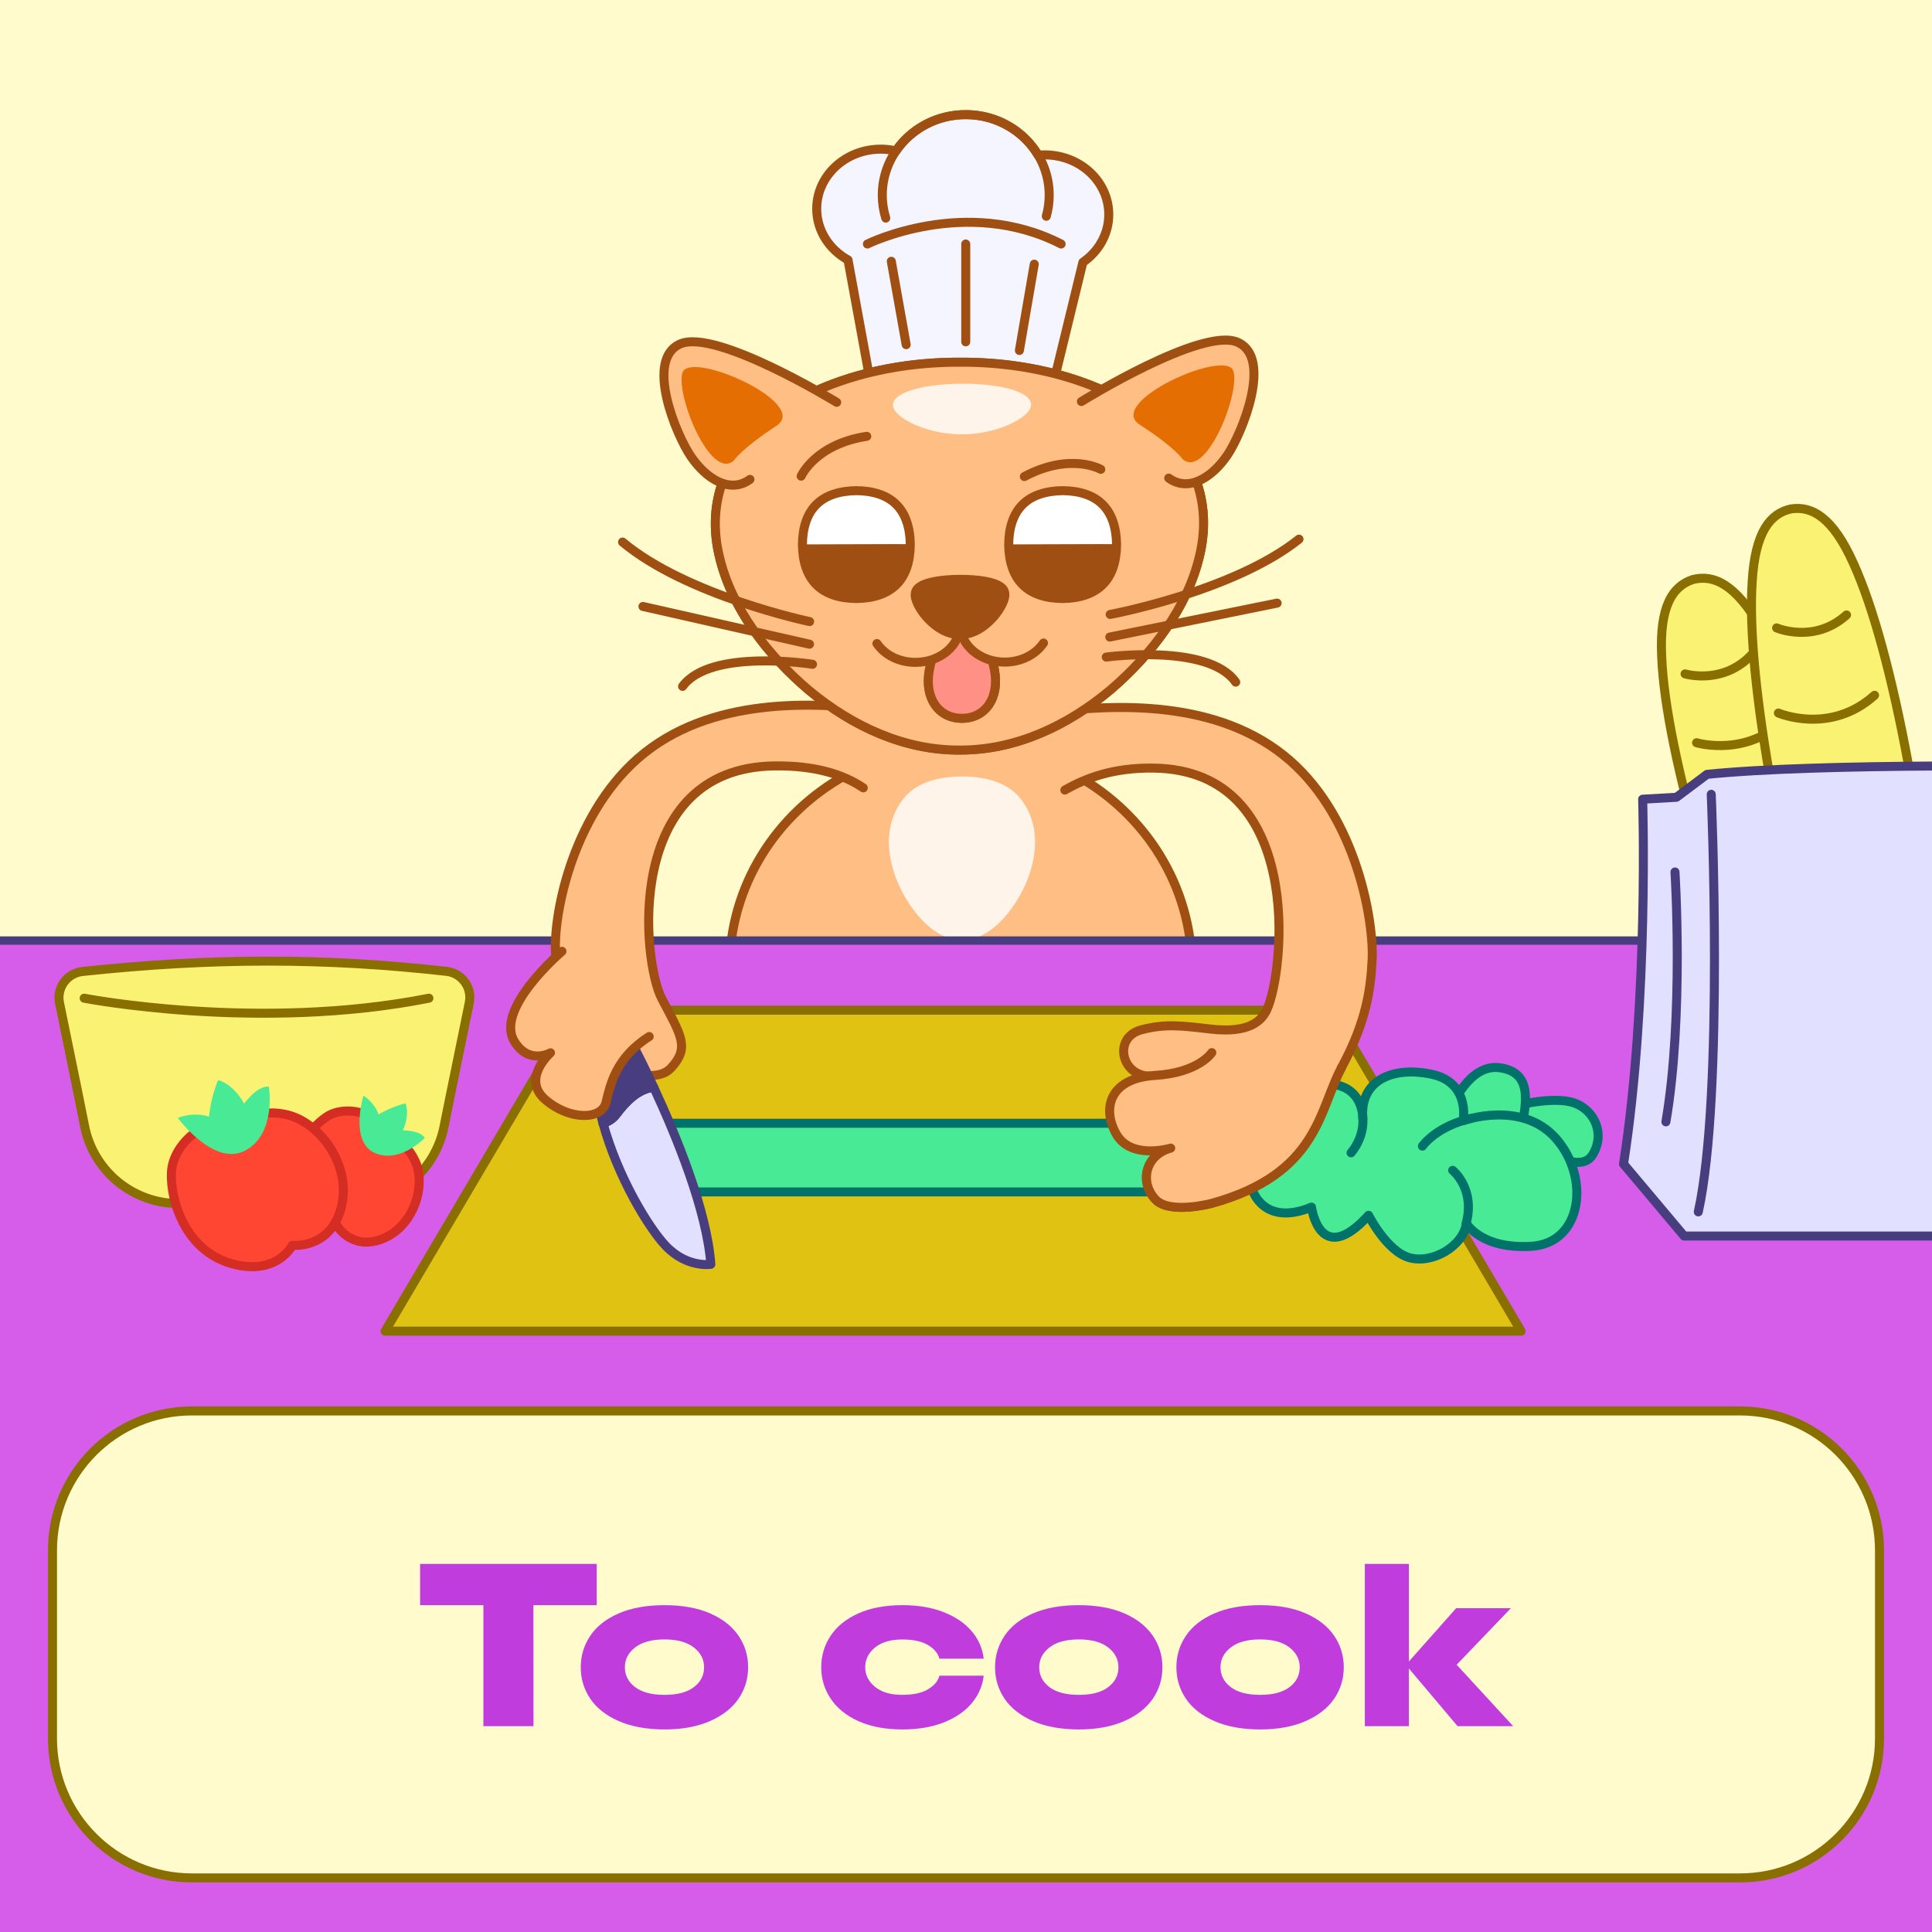<?xml version="1.0" encoding="utf-8"?>
<!-- Generator: Adobe Illustrator 22.0.0, SVG Export Plug-In . SVG Version: 6.00 Build 0)  -->
<svg version="1.1" id="Layer_1" xmlns="http://www.w3.org/2000/svg" xmlns:xlink="http://www.w3.org/1999/xlink" x="0px" y="0px"
	 viewBox="0 0 3000 3000" style="enable-background:new 0 0 3000 3000;" xml:space="preserve">
<style type="text/css">
	.st0{fill:#FFFBCC;}
	.st1{fill:#FFBE83;stroke:#A04F12;stroke-width:14;stroke-linecap:round;stroke-linejoin:round;stroke-miterlimit:10;}
	.st2{fill:#FFE5D4;fill-opacity:0;}
	.st3{fill:#FFF4E9;}
	.st4{fill:none;stroke:#483D7F;stroke-width:14;stroke-linejoin:round;stroke-miterlimit:10;}
	.st5{fill:none;stroke:#FFBE83;stroke-miterlimit:10;}
	.st6{fill:#D65DE9;}
	.st7{fill:#FFFBCC;stroke:#896F00;stroke-width:14;stroke-miterlimit:10;}
	.st8{fill:#C13CDD;}
	.st9{fill:none;stroke:#A04F12;stroke-width:14;stroke-linecap:round;stroke-linejoin:round;stroke-miterlimit:10;}
	.st10{fill:#E0C212;stroke:#896F00;stroke-width:14;stroke-linecap:round;stroke-linejoin:round;stroke-miterlimit:10;}
	.st11{fill:#49EA96;stroke:#00726A;stroke-width:14;stroke-linecap:round;stroke-linejoin:round;stroke-miterlimit:10;}
	.st12{fill:#E1E1FF;stroke:#483D7F;stroke-width:14;stroke-linecap:round;stroke-linejoin:round;stroke-miterlimit:10;}
	.st13{fill:#483D7F;stroke:#483D7F;stroke-width:14;stroke-linecap:round;stroke-linejoin:round;stroke-miterlimit:10;}
	.st14{fill:#F9F273;stroke:#896F00;stroke-width:14;stroke-linecap:round;stroke-linejoin:round;stroke-miterlimit:10;}
	.st15{fill:none;stroke:#896F00;stroke-width:14;stroke-linecap:round;stroke-linejoin:round;stroke-miterlimit:10;}
	.st16{fill:#FF4633;stroke:#D32D24;stroke-width:14;stroke-linecap:round;stroke-linejoin:round;stroke-miterlimit:10;}
	.st17{fill:#49EA96;}
	.st18{fill:#E1E1FF;stroke:#483D7F;stroke-width:14;stroke-linejoin:round;stroke-miterlimit:10;}
	.st19{fill:#F5F5FF;stroke:#A04F12;stroke-width:14;stroke-linecap:round;stroke-linejoin:round;stroke-miterlimit:10;}
	.st20{fill:#FFFFFF;stroke:#A04F12;stroke-miterlimit:10;}
	.st21{fill:#A04F12;stroke:#A04F12;stroke-miterlimit:10;}
	.st22{fill:#E56E03;}
	.st23{fill:#FF9085;stroke:#A04F12;stroke-width:14;stroke-linecap:round;stroke-linejoin:round;stroke-miterlimit:10;}
	.st24{fill:#A04F12;}
</style>
<rect class="st0" width="3000" height="3000"/>
<path class="st1" d="M1670.6,1203.8c-3.6-2-7.2-3.9-10.9-5.8c0,0-69.9-379.9-166.4-358.6c-0.5,0.1-1,0.2-1.5,0.3
	c-0.5-0.1-1-0.2-1.5-0.3c-96.5-21.3-166.4,358.6-166.4,358.6c-3.7,1.9-7.3,3.8-10.9,5.8c-107.7,59.7-180.3,172-180.3,300.7
	c0,191.2,160.1,346.2,357.6,346.2c0,0,0.5-2,1.5-5.7c0.9,3.8,1.5,5.7,1.5,5.7c197.5,0,357.6-155,357.6-346.2
	C1850.9,1375.8,1778.3,1263.4,1670.6,1203.8z"/>
<path class="st2" d="M1264.4,1479c-18.8,13.5-37.5,48.3-3.6,108.4s116.2,143.4,151.3,112C1461.5,1655.3,1328.5,1433,1264.4,1479z"/>
<g>
	<path class="st1" d="M1464.2,1743c-36.8,20.8-55.2,57.6-46.8,104.3c9,50.2,41.2,157.5,18.3,244.5c-4,15.1-17.6,25.7-33.3,25.7
		h-271.3c0,0-4.8-214.2,183.9-103.9c0,0-3.2-213.4,102.3-299.8"/>
	<path class="st1" d="M1532.5,1743c36.8,20.8,55.2,57.6,46.8,104.3c-9,50.2-41.2,157.5-18.3,244.5c4,15.1,17.6,25.7,33.3,25.7h271.3
		c0,0,4.8-214.2-183.9-103.9c0,0,3.2-213.4-102.3-299.8"/>
</g>
<g>
	<path class="st3" d="M1170.4,2054.6c-0.1-14.9,13.7-39.8,45.5-40.6c25.9-0.7,46.7,7.6,72.7,28.1
		C1306.7,2056.5,1170.5,2082.5,1170.4,2054.6z"/>
	<path class="st3" d="M1824.2,2054.6c0.1-14.9-13.7-39.8-45.5-40.6c-25.9-0.7-46.7,7.6-72.7,28.1
		C1687.9,2056.5,1824.1,2082.5,1824.2,2054.6z"/>
</g>
<g>
	<path class="st3" d="M1605.3,1330.4c-5.6,33.8-22,65.4-41.6,89.4c-19.9,23.9-44,40.3-69.9,40.1c-25.9,0.2-50-16.2-69.9-40.1
		c-19.6-24.1-36-55.6-41.6-89.4c-5.8-33.8,1-65.6,20.5-90.1c19.1-24.3,52.6-34.7,91-34.5c38.4-0.2,71.9,10.2,91,34.5
		C1604.2,1264.8,1611,1296.6,1605.3,1330.4z"/>
</g>
<line class="st4" x1="0" y1="1461" x2="3000" y2="1461"/>
<path class="st5" d="M2286,1508"/>
<rect y="1467" class="st6" width="3000" height="1533"/>
<path class="st7" d="M2702,2916H298c-119.5,0-216.5-96.9-216.5-216.5v-292.1c0-119.5,96.9-216.5,216.5-216.5h2404
	c119.5,0,216.5,96.9,216.5,216.5v292.1C2918.5,2819.1,2821.6,2916,2702,2916z"/>
<g>
	<g>
		<g>
			<path class="st8" d="M828.4,2680.4h-77.8v-187.9h-98.3v-64.1h274.3v64.1h-98.3L828.4,2680.4L828.4,2680.4z"/>
			<path class="st8" d="M960.7,2672.5c-19.6-8.6-34.3-20.2-44.1-34.7s-14.8-30.8-14.8-48.8s4.9-34.3,14.8-49
				c9.8-14.6,24.5-26.2,44.1-34.7s43.3-12.8,71.1-12.8s51.5,4.3,70.9,12.8s34.1,20.1,44.1,34.7c10,14.6,14.9,31,14.9,49
				s-5,34.3-14.9,48.8c-10,14.5-24.7,26.1-44.3,34.7c-19.6,8.6-43.1,13-70.7,13C1004,2685.4,980.3,2681.1,960.7,2672.5z
				 M1077.5,2619.7c10.6-8,15.8-18.3,15.8-30.8c0-12.2-5.3-22.5-16-30.8s-25.9-12.4-45.5-12.4c-19.7,0-34.9,4.1-45.5,12.4
				c-10.7,8.3-16,18.5-16,30.8c0,12.5,5.3,22.7,15.8,30.8c10.6,8,25.8,12.1,45.7,12.1C1051.7,2631.8,1067,2627.8,1077.5,2619.7z"/>
			<path class="st8" d="M1332.8,2672.5c-19-8.6-33.3-20.3-43-34.9c-9.7-14.6-14.6-30.8-14.6-48.6c0-18,4.9-34.3,14.6-49
				c9.7-14.6,24.1-26.2,43-34.7c19-8.5,41.8-12.8,68.4-12.8c24,0,45.2,3.5,63.5,10.6c18.4,7.1,32.9,16.9,43.7,29.3
				c10.8,12.5,17.2,26.9,19.1,43.2h-68.8c-2.2-8.4-8.1-15.5-17.8-21.2c-9.7-5.8-23-8.6-39.8-8.6c-18,0-32.1,4.1-42.3,12.4
				c-10.2,8.3-15.3,18.5-15.3,30.8c0,12,5.1,22.1,15.3,30.4c10.2,8.3,24.3,12.4,42.3,12.4c16.8,0,30.1-2.9,39.8-8.6
				c9.7-5.8,15.7-12.8,17.8-21.2h68.8c-1.9,16.3-8.3,30.8-19.1,43.4c-10.8,12.6-25.4,22.4-43.7,29.5c-18.4,7.1-39.5,10.6-63.5,10.6
				C1374.5,2685.4,1351.7,2681.1,1332.8,2672.5z"/>
			<path class="st8" d="M1604,2672.5c-19.6-8.6-34.3-20.2-44.1-34.7c-9.8-14.5-14.8-30.8-14.8-48.8s4.9-34.3,14.8-49
				c9.8-14.6,24.5-26.2,44.1-34.7s43.3-12.8,71.1-12.8c27.8,0,51.5,4.3,70.9,12.8s34.1,20.1,44.1,34.7c10,14.6,14.9,31,14.9,49
				s-5,34.3-14.9,48.8c-10,14.5-24.7,26.1-44.3,34.7c-19.6,8.6-43.1,13-70.7,13C1647.3,2685.4,1623.6,2681.1,1604,2672.5z
				 M1720.9,2619.7c10.6-8,15.8-18.3,15.8-30.8c0-12.2-5.3-22.5-16-30.8s-25.9-12.4-45.5-12.4c-19.7,0-34.9,4.1-45.5,12.4
				c-10.7,8.3-16,18.5-16,30.8c0,12.5,5.3,22.7,15.8,30.8c10.6,8,25.8,12.1,45.7,12.1S1710.3,2627.8,1720.9,2619.7z"/>
			<path class="st8" d="M1885.6,2672.5c-19.6-8.6-34.3-20.2-44.1-34.7c-9.8-14.5-14.8-30.8-14.8-48.8s4.9-34.3,14.8-49
				c9.8-14.6,24.5-26.2,44.1-34.7s43.3-12.8,71.1-12.8c27.8,0,51.5,4.3,70.9,12.8s34.1,20.1,44.1,34.7c10,14.6,14.9,31,14.9,49
				s-5,34.3-14.9,48.8c-10,14.5-24.7,26.1-44.3,34.7c-19.6,8.6-43.1,13-70.7,13C1928.8,2685.4,1905.1,2681.1,1885.6,2672.5z
				 M2002.4,2619.7c10.6-8,15.8-18.3,15.8-30.8c0-12.2-5.3-22.5-16-30.8s-25.9-12.4-45.5-12.4c-19.7,0-34.9,4.1-45.5,12.4
				c-10.7,8.3-16,18.5-16,30.8c0,12.5,5.3,22.7,15.8,30.8c10.6,8,25.8,12.1,45.7,12.1S1991.8,2627.8,2002.4,2619.7z"/>
			<path class="st8" d="M2261.9,2585l87.8,95.4h-86.4l-75.6-89.6v89.6h-68.4v-252h68.4V2580l73.4-82.8h85L2261.9,2585z"/>
		</g>
	</g>
</g>
<path class="st9" d="M1934.3,1598.1"/>
<path class="st10" d="M2362,2067c-588,0-1176,0-1764,0c98-166.1,196-332.2,294-498.4c392,0,784,0,1176,0
	C2165.9,1734.8,2264,1900.9,2362,2067z"/>
<rect x="1013.9" y="1744.2" class="st11" width="905.4" height="106.6"/>
<path class="st1" d="M1362.4,1102.3c-96.1-11.6-260.5-22-371.7,75.3c-104.6,91.6-134.1,252-127.4,309.9l48.5,151.8
	c0,0,97.9,54.1,130.2,19c28.8-31.3,16.7-48.9-14.2-107.2s-59.8-358.7,174.8-361.8c63.1-0.8,107.1,13.2,137.9,34.1"/>
<g>
	<path class="st12" d="M1015.1,1688.4c-23.9,2.1-43.7,22.6-57.8,41.5c-5.7,7.8-13.3,12.1-20.9,14.4c22.6,82.6,70.5,162.1,97.6,190.5
		c33,34.5,69.8,28.4,69.8,28.4C1097.6,1879.8,1050.9,1765.4,1015.1,1688.4z"/>
	<path class="st13" d="M957.3,1729.9c14-19,33.9-39.4,57.8-41.5c-23.2-50-41.9-84.4-41.9-84.4l-47.5,86.6c2,17.7,5.7,35.8,10.6,53.7
		C944,1742,951.5,1737.7,957.3,1729.9z"/>
</g>
<path class="st1" d="M1008.1,1609.5c-51.9,32.9-60.4,74.8-67.1,102.4c-6.7,27.6-57.3,27.8-94.5-4.6s8.3-72.5,8.3-72.5
	s-33.8,19.3-56.3-18.1c-30.5-50.6,74.1-139.5,74.1-139.5"/>
<g>
	<path class="st11" d="M2346.6,1718.7c0,0,55.4-15.6,90.8-8c35.5,7.6,57.2,47.4,35.5,82.5c-16.7,27.1-64.7,0.6-77.3-14.6
		c-12.7-15.2-56.7-9.3-56.7-9.3L2346.6,1718.7z"/>
	<path class="st11" d="M2255.5,1716.2c0,0,26.6-64.8,73.4-58.2c49,6.8,43,50.6,32.9,96.2l-103.8,25.3L2255.5,1716.2z"/>
	<path class="st11" d="M1945.3,1849.1c0,0,17.7,55.7,91.2,25.3c0,0,12.7,96.2,88.6,12.7c0,0,27.9,55.7,63.3,65.8
		c35.5,10.1,83.6-17.7,88.6-53.2c0,0,22.8,40.5,101.3,35.5c78.5-5.1,91.2-106.4,38-167.1c-53.2-60.8-144.3-27.9-144.3-27.9
		s11.4-59.5-49.4-72.2c-60.8-12.7-111.4,10.1-106.4,68.4c0,0,1.3-69.6-84.8-49.4C2031.4,1687,1892.1,1725,1945.3,1849.1z"/>
	<path class="st11" d="M2208.7,1779.7c0,0,21.1-30.8,75.9-43.1"/>
	<path class="st11" d="M2097.9,1790.1c0,0,21.7-23.7,18.1-56.8"/>
	<path class="st11" d="M2255.7,1817.3c0,0,35.5,28.2,20.9,82.5"/>
</g>
<g>
	<path class="st1" d="M1653.5,1226.8c32.7-18.6,74.8-35,137.9-34.1c234.6,3.1,203.4,314.9,175.9,374.9
		c-7.9,17.3-27.3,37.4-87.8,30.3c-45.4-5.3-70-8.4-106.6,1c-44.8,11.5-32.4,71,11.5,72.1l33.4,111.8c-38.7,10.4-49.2,51.8-24,79.4
		c21.9,24,87.8,6.3,87.8,6.3c166.1-46,166.1-145.6,201.6-211c39.7-73.1,45.2-124.6,47.4-166.5c3.1-58.2-22.8-218.3-127.4-309.9
		c-111.2-97.3-275.6-86.8-371.7-75.3"/>
	<path class="st1" d="M1792.9,1670"/>
	<path class="st1" d="M1881.7,1634.5c0,0-19.9,31.3-88.8,35.5s-82.5,50.2-59.6,90.9c23,40.7,84.6,21.9,84.6,21.9
		c-38.7,10.4-49.2,51.8-24,79.4c21.9,24,87.8,6.3,87.8,6.3c166.1-46,166-145.7,201.6-211"/>
</g>
<g>
	<path class="st14" d="M270.4,1868.7c94.1,4.6,186.5,5.1,280,0.6c68.4-3.3,125.8-52.7,139.1-119.9c13.1-66,26.2-127.9,39.2-192.4
		c4.8-23.5-11.6-46.1-35.4-48.7c-189.5-21.3-364.8-21.2-565.1,0.2c-24,2.6-40.6,25.1-35.8,48.8c13,64.2,26,125.8,39,191.5
		C144.7,1816,202,1865.4,270.4,1868.7z"/>
	<path class="st15" d="M130.7,1550c0,0,270.7,52.5,535.3,0"/>
	<g>
		<path class="st16" d="M598.7,1755.7c0,0,41.4,21.8,50.3,60c8.8,38.2-11.5,92.1-57.5,108.8s-68.3-21.3-68.3-21.3s-41.3,7.3-61.3-46
			s16.5-103.7,45.1-122.9C535.5,1715.1,583.9,1727.8,598.7,1755.7z"/>
		<path class="st17" d="M659.6,1767c0,0-39.6,41-78.3,23s-17-88.6-17-88.6s16.5,9.2,23.6,29.2c0,0,18.5-11.8,41.7-17.3
			c0,0,7.7,15.7-4,41.9C625.6,1755.3,652.5,1754.8,659.6,1767z"/>
	</g>
	<g>
		<path class="st16" d="M359,1741.9c0,0,54.5-26.3,101-6.1c46.5,20.2,86.9,82.8,68.7,143.4s-74.7,54.5-74.7,54.5
			s-24.2,48.5-94.9,28.3s-94.9-97-92.9-141.4S318.6,1735.8,359,1741.9z"/>
		<path class="st17" d="M417.5,1687.4c0,0,12.1,72.7-36.4,99s-105-50.5-105-50.5s22.2-10.1,48.5-2c0,0,2-28.3,14.1-56.6
			c0,0,22.2,4,40.4,36.4C379.2,1713.6,399.4,1685.3,417.5,1687.4z"/>
	</g>
</g>
<g>
	<path class="st14" d="M2868.7,1718.8c-32,8.2-69.1-17.6-107.9-84.5c-38.8-65.8-79.2-172.7-116.9-300.1
		c-37.1-127.5-60.8-239.4-63.7-315.7c-3.5-77.3,17-108.2,48.4-118.6c32-8.2,66,6.7,104.8,73.7c38.8,65.8,79.2,172.7,116.9,300.1
		c37.1,127.5,60.8,239.4,63.7,315.7C2917.4,1666.7,2900.1,1708.4,2868.7,1718.8z"/>
	<g>
		<path class="st14" d="M2616.6,1046.4c0,0,60.8,18.3,105.6-32.3"/>
		<path class="st14" d="M2634.4,1153.3c0,0,83.6,25.2,145.1-44.4"/>
	</g>
	<path class="st14" d="M2935.1,1629.5c-32.7,4.9-66.9-24.6-98.6-95.2c-31.7-69.5-60.9-180-85.1-310.6
		c-23.7-130.7-35.6-244.4-30.6-320.6c4.6-77.3,28.1-105.9,60.4-112.9c32.7-4.9,64.9,13.5,96.6,84.1c31.7,69.5,60.9,180,85.1,310.6
		c23.7,130.7,35.6,244.4,30.6,320.6C2988.9,1582.7,2967.4,1622.4,2935.1,1629.5z"/>
	<g>
		<path class="st14" d="M2758.7,975c0,0,58.3,25.1,108.6-20.1"/>
		<path class="st14" d="M2761.5,1107.2c0,0,80.2,34.5,149.3-27.6"/>
	</g>
</g>
<g>
	<path class="st18" d="M3000,1189.5c-123.4,0.8-260.5,3.9-349.3,12.9l-47.5,35.6l-52.5,3c0,0,9.9,312.9-29.7,566.4l94.1,111.9H3000"
		/>
	<path class="st12" d="M2657.2,1233.4c0,0,20.1,466.4-20.1,648.4"/>
	<path class="st12" d="M2600.9,1354c0,0,14.1,223.2-14.1,388"/>
</g>
<g>
	<path class="st1" d="M1499.6,428.1"/>
	<path class="st19" d="M1721.7,333.1c0-51.1-44.5-92.6-99.5-92.6c-3.4,0-6.8,0.2-10.2,0.5c-22.3-37.6-64.3-63-112.5-63
		c-45.2,0-85.1,22.4-108.2,56.3c-7.6-1.7-15.5-2.7-23.6-2.7c-54.9,0-99.5,41.4-99.5,92.6c0,33.8,19.5,63.3,48.6,79.4l33.6,183.5
		c5.1,27.9,28.1,49.4,57.1,53.6c41.4,6,104.8,10.7,174.1-0.2c27.1-4.3,48.9-24,55.2-49.8l44.7-183.4
		C1705.8,390.5,1721.7,363.6,1721.7,333.1z"/>
	<line class="st9" x1="1499.6" y1="378.9" x2="1499.6" y2="530.8"/>
	<line class="st9" x1="1384" y1="405.7" x2="1407.1" y2="535.2"/>
	<line class="st9" x1="1606" y1="410.2" x2="1582.9" y2="544.2"/>
	<path class="st9" d="M1346.9,378.9c0,0,152.7-75.9,300.8,0"/>
	<line class="st9" x1="1383.6" y1="577.1" x2="1605.5" y2="577.1"/>
	<path class="st9" d="M1375.4,338.7c-3.5-11.3-5.4-23.3-5.4-35.7c0-69.1,58-125,129.6-125s129.6,56,129.6,125
		c0,11.4-1.6,22.4-4.5,32.8"/>
</g>
<g>
	<g>
		<g>
			<path class="st1" d="M1862.4,864.2c-18.5,78.1-72.9,151.3-138.2,207.1c-66.2,55.4-146.6,93.5-233.2,93.4
				c-86.6,0.7-167.2-36.9-233.8-91.9c-65.7-55.3-120.5-128.1-139.6-206.2c-19.6-78,3-151.5,67.8-208.3
				c63.6-56.3,175.4-96,303.6-95.9c128.2-0.9,240.2,38.1,304.3,93.9C1858.4,712.7,1881.5,786.1,1862.4,864.2z"/>
			<path class="st1" d="M1862.4,864.2c-18.5,78.1-72.9,151.3-138.2,207.1c-66.2,55.4-146.6,93.5-233.2,93.4
				c-86.6,0.7-167.2-36.9-233.8-91.9c-65.7-55.3-120.5-128.1-139.6-206.2c-19.6-78,3-151.5,67.8-208.3
				c63.6-56.3,175.4-96,303.6-95.9c128.2-0.9,240.2,38.1,304.3,93.9C1858.4,712.7,1881.5,786.1,1862.4,864.2z"/>
		</g>
		<g>
			<g>
				<path class="st20" d="M1330,929.4c-25.7-0.1-47.9-6.9-62.2-21.4c-14.6-14.3-21.5-36.4-21.8-62.1c0.1-25.7,6.9-47.9,21.4-62.2
					c14.3-14.6,36.4-21.5,62.1-21.8c25.7,0.1,47.9,6.9,62.2,21.4c14.6,14.3,21.5,36.4,21.8,62.1c-0.1,25.7-6.9,47.9-21.4,62.2
					C1377.8,922.2,1355.7,929.1,1330,929.4z"/>
				<path class="st21" d="M1267.7,908c14.4,14.5,36.5,21.3,62.2,21.4c25.7-0.3,47.8-7.2,62.1-21.8c14.5-14.4,21.3-36.5,21.4-62.2
					l-167.6,0.5C1246.2,871.7,1253.1,893.7,1267.7,908z"/>
				<path class="st9" d="M1330,929.4c-25.7-0.1-47.9-6.9-62.2-21.4c-14.6-14.3-21.5-36.4-21.8-62.1c0.1-25.7,6.9-47.9,21.4-62.2
					c14.3-14.6,36.4-21.5,62.1-21.8c25.7,0.1,47.9,6.9,62.2,21.4c14.6,14.3,21.5,36.4,21.8,62.1c-0.1,25.7-6.9,47.9-21.4,62.2
					C1377.8,922.2,1355.7,929.1,1330,929.4z"/>
			</g>
			<g>
				<path class="st20" d="M1650.3,929.4c-25.7-0.1-47.9-6.9-62.2-21.4c-14.6-14.3-21.5-36.4-21.8-62.1c0.1-25.7,6.9-47.9,21.4-62.2
					c14.3-14.6,36.4-21.5,62.1-21.8c25.7,0.1,47.9,6.9,62.2,21.4c14.6,14.3,21.5,36.4,21.8,62.1c-0.1,25.7-6.9,47.9-21.4,62.2
					C1698.1,922.2,1676,929.1,1650.3,929.4z"/>
				<path class="st21" d="M1588,908c14.4,14.5,36.5,21.3,62.2,21.4c25.7-0.3,47.8-7.2,62.1-21.8c14.5-14.4,21.3-36.5,21.4-62.2
					l-167.6,0.5C1566.5,871.7,1573.4,893.7,1588,908z"/>
				<path class="st9" d="M1650.3,929.4c-25.7-0.1-47.9-6.9-62.2-21.4c-14.6-14.3-21.5-36.4-21.8-62.1c0.1-25.7,6.9-47.9,21.4-62.2
					c14.3-14.6,36.4-21.5,62.1-21.8c25.7,0.1,47.9,6.9,62.2,21.4c14.6,14.3,21.5,36.4,21.8,62.1c-0.1,25.7-6.9,47.9-21.4,62.2
					C1698.1,922.2,1676,929.1,1650.3,929.4z"/>
			</g>
		</g>
		<path class="st1" d="M1299.2,624.7c0,0-187.2-114.7-242.8-90.7c-55.6,24-6.1,141.9,16.5,174.9c24.4,35.6,61.3,57.8,91.6,35.5"/>
		<path class="st1" d="M1679.2,623.5c0,0,186.5-115.9,242.2-92.2c55.7,23.7,7,141.9-15.3,175c-24.2,35.8-60.9,58.2-91.3,36.1"/>
		<g>
			<path class="st1" d="M1244,739.4c0,0,21.7-49.6,101.9-61.9"/>
			<path class="st1" d="M1709.3,728.8c0,0-47-26.8-118.7,11.2"/>
		</g>
		<g>
			<path class="st22" d="M1139.7,714.9c0,0,11.8-18.3,65.8-53.6c54-35.2-135-118.7-145.8-82.4C1049.1,614.1,1104,748,1139.7,714.9z"
				/>
			<path class="st22" d="M1836.1,712.7c0,0-11.9-18.2-66.2-53.1c-54.3-34.9,134.2-119.5,145.3-83.4
				C1926,611.3,1872,745.5,1836.1,712.7z"/>
		</g>
		<g>
			<g>
				<path class="st9" d="M1257.2,965.2c0,0-190.6-40-290.5-123.5"/>
				<line class="st9" x1="998.4" y1="941.7" x2="1257" y2="1000.3"/>
				<path class="st9" d="M1261.7,1031.5c0,0-158.4-25.1-201.8,34.3"/>
			</g>
			<g>
				<path class="st9" d="M1723.9,954.1c0,0,191.4-35.7,293.2-116.9"/>
				<line class="st9" x1="1983.1" y1="936.5" x2="1723.3" y2="989.2"/>
				<path class="st9" d="M1717.8,1020.3c0,0,158.9-21.5,201,38.9"/>
			</g>
		</g>
		<g>
			<path class="st23" d="M1443,1041c7.8-43.3,30.3-80.4,50.3-80.4c20-0.2,42.8,36.8,50.9,80c8.1,43.3-14.4,74.7-50.4,74.8
				C1457.8,1115.6,1435.2,1084.3,1443,1041z"/>
			<path class="st23" d="M1443,1041c7.8-43.3,30.3-80.4,50.3-80.4c20-0.2,42.8,36.8,50.9,80c8.1,43.3-14.4,74.7-50.4,74.8
				C1457.8,1115.6,1435.2,1084.3,1443,1041z"/>
		</g>
		<g>
			<path class="st1" d="M1490.9,969.6c0.1,32.4-30.8,58.8-69.1,58.9c-25.7,0.1-48.1-11.6-60.1-29.2"/>
			<path class="st1" d="M1490.9,969.6c0.1,32.4,31.2,58.6,69.5,58.5c25.7-0.1,48-12,59.9-29.6"/>
		</g>
		<path class="st24" d="M1419.2,942c7.6,14.9,19.4,27.8,31.7,36.6c12.5,8.9,25.6,13.8,40,13.8c14.4-0.1,27.5-5.1,39.9-14
			c12.2-8.9,24-21.9,31.5-36.8c7.3-14.9,7.4-28.1-5.1-36.5c-11.9-8.6-37-12.5-66.6-12.5c-29.6,0.2-54.6,4.3-66.5,12.9
			C1411.7,914,1411.9,927.2,1419.2,942z"/>
	</g>
</g>
<g>
	<path class="st3" d="M1599.2,635c-5.3,10.2-20.7,19.8-39.2,27.1c-18.8,7.3-41.5,12.3-66,12.3c-24.5,0.1-47.3-4.7-66.1-11.9
		c-18.6-7.2-34-16.7-39.4-26.8c-5.5-10.2,0.9-19.8,19.3-27.2c18-7.4,49.7-12.6,86-12.7c36.3-0.2,68,4.8,86,12.1
		C1598.1,615.3,1604.6,624.8,1599.2,635z"/>
</g>
</svg>
